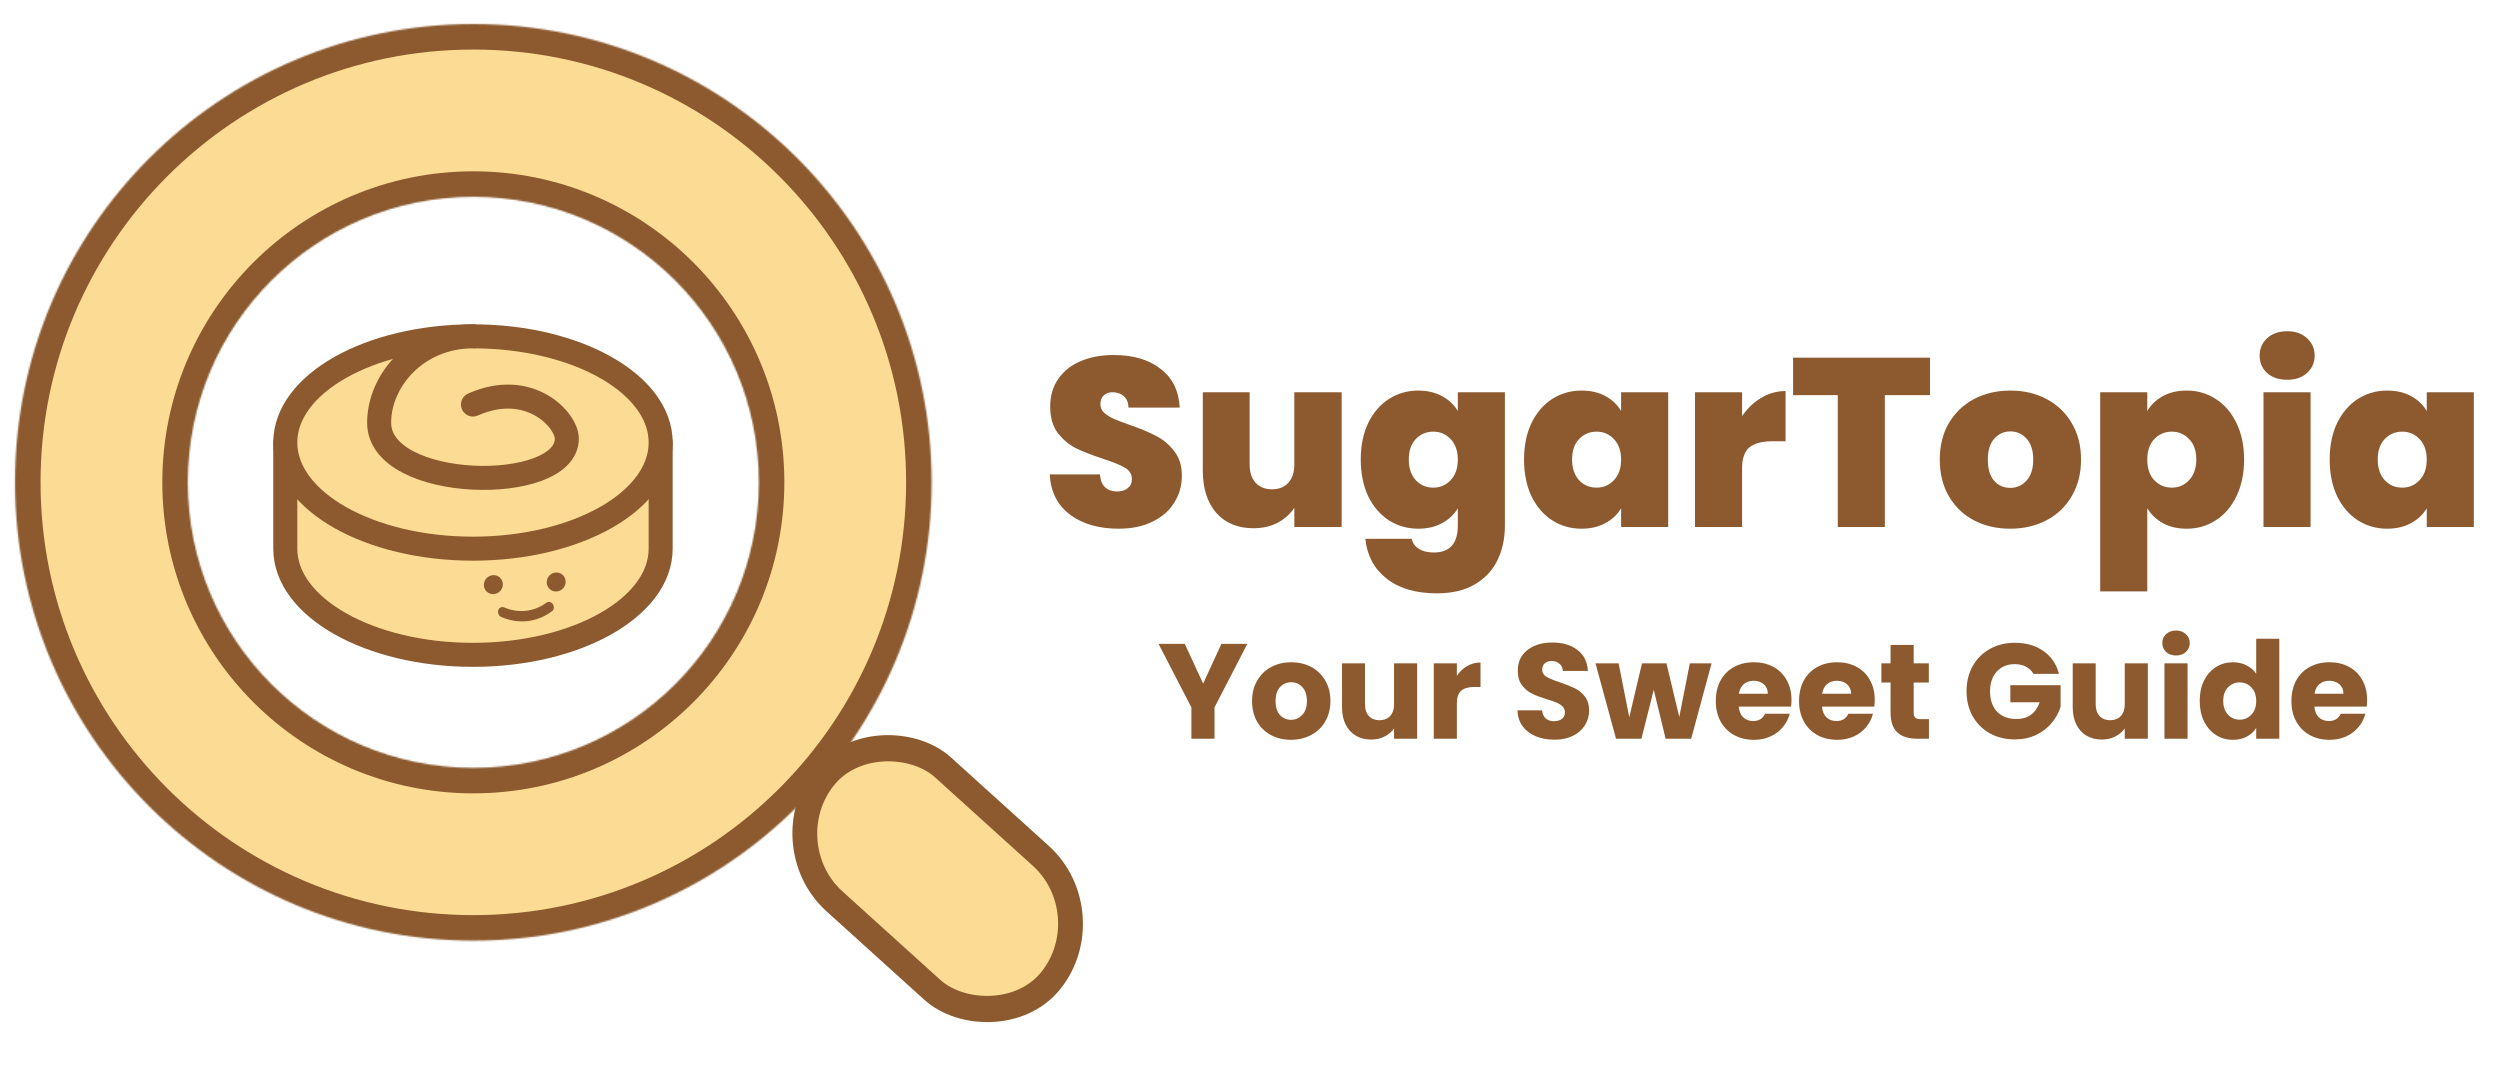 <svg width="1665" height="720" viewBox="0 0 1665 720" fill="none" xmlns="http://www.w3.org/2000/svg">
<mask id="path-1-inside-1_216_4480" fill="white">
<path d="M10 321.237C10 489.815 146.66 626.474 315.237 626.474C483.815 626.474 620.475 489.815 620.475 321.237C620.475 152.659 483.815 16 315.237 16C146.66 16 10 152.659 10 321.237ZM505.376 321.237C505.376 426.248 420.248 511.376 315.237 511.376C210.227 511.376 125.099 426.248 125.099 321.237C125.099 216.227 210.227 131.099 315.237 131.099C420.248 131.099 505.376 216.227 505.376 321.237Z"/>
</mask>
<path d="M10 321.237C10 489.815 146.66 626.474 315.237 626.474C483.815 626.474 620.475 489.815 620.475 321.237C620.475 152.659 483.815 16 315.237 16C146.66 16 10 152.659 10 321.237ZM505.376 321.237C505.376 426.248 420.248 511.376 315.237 511.376C210.227 511.376 125.099 426.248 125.099 321.237C125.099 216.227 210.227 131.099 315.237 131.099C420.248 131.099 505.376 216.227 505.376 321.237Z" fill="#FCDC94" stroke="#8C5A2E" stroke-width="34" mask="url(#path-1-inside-1_216_4480)"/>
<rect x="11.652" y="-0.905" width="114.863" height="202.771" rx="57.431" transform="matrix(0.629 -0.777 0.742 0.671 506.477 571.413)" fill="#FCDC94" stroke="#8C5A2E" stroke-width="17"/>
<path d="M440 294.706V365.413C440 404.467 384.037 436.12 315 436.12C245.963 436.12 190 404.467 190 365.413V294.706" fill="#FCDC94"/>
<path d="M440 294.706V365.413C440 404.467 384.037 436.12 315 436.12C245.963 436.12 190 404.467 190 365.413V294.706" stroke="#8C5A2E" stroke-width="16" stroke-linecap="round" stroke-linejoin="round"/>
<path d="M440 294.707C440 333.761 384.037 365.414 315 365.414C245.963 365.414 190 333.761 190 294.707C190 255.653 245.963 224 315 224C384.037 224 440 255.653 440 294.707Z" fill="#FCDC94" stroke="#8C5A2E" stroke-width="16" stroke-linecap="round" stroke-linejoin="round"/>
<path d="M315 269.418C352.5 252.766 377.5 279.588 377.5 292.138C377.5 329.495 252.5 327.551 252.5 281.532C252.5 253.438 277.5 224 315 224" fill="#FCDC94"/>
<path d="M315 269.418C352.5 252.766 377.5 279.588 377.5 292.138C377.5 329.495 252.5 327.551 252.5 281.532C252.5 253.438 277.5 224 315 224" stroke="#8C5A2E" stroke-width="16" stroke-linecap="round" stroke-linejoin="round"/>
<ellipse cx="6.322" cy="6.322" rx="6.322" ry="6.322" transform="matrix(0.998 -0.067 0.041 0.999 322 383.474)" fill="#8C5A2E"/>
<ellipse cx="6.322" cy="6.322" rx="6.322" ry="6.322" transform="matrix(0.998 -0.067 0.041 0.999 363.862 381.721)" fill="#8C5A2E"/>
<path d="M334.039 410.457C339.602 412.872 345.478 413.799 351.228 413.157C357.1 412.502 362.663 410.23 367.489 406.535C368.541 405.73 368.669 404.054 367.863 402.776C366.966 401.352 365.29 400.973 364.16 401.811C360.042 404.863 355.336 406.739 350.383 407.292C345.46 407.841 340.436 407.067 335.673 405.042C334.29 404.454 332.794 405.05 332.325 406.543C331.86 408.02 332.595 409.831 334.039 410.457Z" fill="#8C5A2E" stroke="#8C5A2E"/>
<path d="M745.036 352.12C731.916 352.12 721.142 349.027 712.716 342.84C704.289 336.547 699.756 327.587 699.116 315.96H732.556C732.876 319.907 734.049 322.787 736.076 324.6C738.102 326.413 740.716 327.32 743.916 327.32C746.796 327.32 749.142 326.627 750.956 325.24C752.876 323.747 753.836 321.72 753.836 319.16C753.836 315.853 752.289 313.293 749.196 311.48C746.102 309.667 741.089 307.64 734.156 305.4C726.796 302.947 720.822 300.6 716.236 298.36C711.756 296.013 707.809 292.653 704.396 288.28C701.089 283.8 699.436 277.987 699.436 270.84C699.436 263.587 701.249 257.4 704.876 252.28C708.502 247.053 713.516 243.107 719.916 240.44C726.316 237.773 733.569 236.44 741.676 236.44C754.796 236.44 765.249 239.533 773.036 245.72C780.929 251.8 785.142 260.387 785.676 271.48H751.596C751.489 268.067 750.422 265.507 748.396 263.8C746.476 262.093 743.969 261.24 740.876 261.24C738.529 261.24 736.609 261.933 735.116 263.32C733.622 264.707 732.876 266.68 732.876 269.24C732.876 271.373 733.676 273.24 735.276 274.84C736.982 276.333 739.062 277.667 741.516 278.84C743.969 279.907 747.596 281.293 752.396 283C759.542 285.453 765.409 287.907 769.996 290.36C774.689 292.707 778.689 296.067 781.996 300.44C785.409 304.707 787.116 310.147 787.116 316.76C787.116 323.48 785.409 329.507 781.996 334.84C778.689 340.173 773.836 344.387 767.436 347.48C761.142 350.573 753.676 352.12 745.036 352.12ZM893.534 261.24V351H862.014V338.2C859.348 342.253 855.668 345.56 850.974 348.12C846.281 350.573 840.894 351.8 834.814 351.8C824.361 351.8 816.094 348.387 810.014 341.56C804.041 334.627 801.054 325.24 801.054 313.4V261.24H832.254V309.4C832.254 314.52 833.588 318.573 836.254 321.56C839.028 324.44 842.654 325.88 847.134 325.88C851.721 325.88 855.348 324.44 858.014 321.56C860.681 318.573 862.014 314.52 862.014 309.4V261.24H893.534ZM944.502 260.12C950.582 260.12 955.862 261.347 960.342 263.8C964.929 266.253 968.449 269.56 970.902 273.72V261.24H1002.26V350.04C1002.26 358.467 1000.66 366.04 997.462 372.76C994.262 379.587 989.249 385.027 982.422 389.08C975.702 393.133 967.169 395.16 956.822 395.16C942.955 395.16 931.862 391.907 923.542 385.4C915.222 378.893 910.475 370.04 909.302 358.84H940.182C940.822 361.72 942.422 363.96 944.982 365.56C947.542 367.16 950.849 367.96 954.902 367.96C965.569 367.96 970.902 361.987 970.902 350.04V338.52C968.449 342.68 964.929 345.987 960.342 348.44C955.862 350.893 950.582 352.12 944.502 352.12C937.355 352.12 930.849 350.253 924.982 346.52C919.222 342.787 914.635 337.453 911.222 330.52C907.915 323.48 906.262 315.32 906.262 306.04C906.262 296.76 907.915 288.653 911.222 281.72C914.635 274.787 919.222 269.453 924.982 265.72C930.849 261.987 937.355 260.12 944.502 260.12ZM970.902 306.04C970.902 300.28 969.302 295.747 966.102 292.44C963.009 289.133 959.169 287.48 954.582 287.48C949.889 287.48 945.995 289.133 942.902 292.44C939.809 295.64 938.262 300.173 938.262 306.04C938.262 311.8 939.809 316.387 942.902 319.8C945.995 323.107 949.889 324.76 954.582 324.76C959.169 324.76 963.009 323.107 966.102 319.8C969.302 316.493 970.902 311.907 970.902 306.04ZM1015.01 306.04C1015.01 296.76 1016.67 288.653 1019.97 281.72C1023.39 274.787 1027.97 269.453 1033.73 265.72C1039.6 261.987 1046.11 260.12 1053.25 260.12C1059.44 260.12 1064.77 261.347 1069.25 263.8C1073.73 266.253 1077.2 269.56 1079.65 273.72V261.24H1111.01V351H1079.65V338.52C1077.2 342.68 1073.68 345.987 1069.09 348.44C1064.61 350.893 1059.33 352.12 1053.25 352.12C1046.11 352.12 1039.6 350.253 1033.73 346.52C1027.97 342.787 1023.39 337.453 1019.97 330.52C1016.67 323.48 1015.01 315.32 1015.01 306.04ZM1079.65 306.04C1079.65 300.28 1078.05 295.747 1074.85 292.44C1071.76 289.133 1067.92 287.48 1063.33 287.48C1058.64 287.48 1054.75 289.133 1051.65 292.44C1048.56 295.64 1047.01 300.173 1047.01 306.04C1047.01 311.8 1048.56 316.387 1051.65 319.8C1054.75 323.107 1058.64 324.76 1063.33 324.76C1067.92 324.76 1071.76 323.107 1074.85 319.8C1078.05 316.493 1079.65 311.907 1079.65 306.04ZM1160.24 277.08C1163.76 271.96 1168.03 267.907 1173.04 264.92C1178.06 261.933 1183.44 260.44 1189.2 260.44V293.88H1180.4C1173.58 293.88 1168.51 295.213 1165.2 297.88C1161.9 300.547 1160.24 305.187 1160.24 311.8V351H1128.88V261.24H1160.24V277.08ZM1285.4 238.2V263.16H1255.32V351H1223.96V263.16H1194.2V238.2H1285.4ZM1338.77 352.12C1329.81 352.12 1321.75 350.253 1314.61 346.52C1307.57 342.787 1302.02 337.453 1297.97 330.52C1293.91 323.587 1291.89 315.427 1291.89 306.04C1291.89 296.76 1293.91 288.653 1297.97 281.72C1302.13 274.787 1307.73 269.453 1314.77 265.72C1321.91 261.987 1329.97 260.12 1338.93 260.12C1347.89 260.12 1355.89 261.987 1362.93 265.72C1370.07 269.453 1375.67 274.787 1379.73 281.72C1383.89 288.653 1385.97 296.76 1385.97 306.04C1385.97 315.32 1383.89 323.48 1379.73 330.52C1375.67 337.453 1370.07 342.787 1362.93 346.52C1355.78 350.253 1347.73 352.12 1338.77 352.12ZM1338.77 324.92C1343.14 324.92 1346.77 323.32 1349.65 320.12C1352.63 316.813 1354.13 312.12 1354.13 306.04C1354.13 299.96 1352.63 295.32 1349.65 292.12C1346.77 288.92 1343.19 287.32 1338.93 287.32C1334.66 287.32 1331.09 288.92 1328.21 292.12C1325.33 295.32 1323.89 299.96 1323.89 306.04C1323.89 312.227 1325.27 316.92 1328.05 320.12C1330.82 323.32 1334.39 324.92 1338.77 324.92ZM1430.09 273.72C1432.54 269.56 1436.01 266.253 1440.49 263.8C1444.97 261.347 1450.25 260.12 1456.33 260.12C1463.47 260.12 1469.93 261.987 1475.69 265.72C1481.55 269.453 1486.14 274.787 1489.45 281.72C1492.86 288.653 1494.57 296.76 1494.57 306.04C1494.57 315.32 1492.86 323.48 1489.45 330.52C1486.14 337.453 1481.55 342.787 1475.69 346.52C1469.93 350.253 1463.47 352.12 1456.33 352.12C1450.25 352.12 1444.97 350.893 1440.49 348.44C1436.11 345.987 1432.65 342.68 1430.09 338.52V393.88H1398.73V261.24H1430.09V273.72ZM1462.73 306.04C1462.73 300.173 1461.13 295.64 1457.93 292.44C1454.83 289.133 1450.99 287.48 1446.41 287.48C1441.82 287.48 1437.93 289.133 1434.73 292.44C1431.63 295.747 1430.09 300.28 1430.09 306.04C1430.09 311.907 1431.63 316.493 1434.73 319.8C1437.93 323.107 1441.82 324.76 1446.41 324.76C1450.99 324.76 1454.83 323.107 1457.93 319.8C1461.13 316.387 1462.73 311.8 1462.73 306.04ZM1523.32 252.92C1517.77 252.92 1513.29 251.427 1509.88 248.44C1506.57 245.347 1504.92 241.507 1504.92 236.92C1504.92 232.227 1506.57 228.333 1509.88 225.24C1513.29 222.147 1517.77 220.6 1523.32 220.6C1528.76 220.6 1533.13 222.147 1536.44 225.24C1539.85 228.333 1541.56 232.227 1541.56 236.92C1541.56 241.507 1539.85 245.347 1536.44 248.44C1533.13 251.427 1528.76 252.92 1523.32 252.92ZM1538.84 261.24V351H1507.48V261.24H1538.84ZM1551.57 306.04C1551.57 296.76 1553.23 288.653 1556.53 281.72C1559.95 274.787 1564.53 269.453 1570.29 265.72C1576.16 261.987 1582.67 260.12 1589.81 260.12C1596 260.12 1601.33 261.347 1605.81 263.8C1610.29 266.253 1613.76 269.56 1616.21 273.72V261.24H1647.57V351H1616.21V338.52C1613.76 342.68 1610.24 345.987 1605.65 348.44C1601.17 350.893 1595.89 352.12 1589.81 352.12C1582.67 352.12 1576.16 350.253 1570.29 346.52C1564.53 342.787 1559.95 337.453 1556.53 330.52C1553.23 323.48 1551.57 315.32 1551.57 306.04ZM1616.21 306.04C1616.21 300.28 1614.61 295.747 1611.41 292.44C1608.32 289.133 1604.48 287.48 1599.89 287.48C1595.2 287.48 1591.31 289.133 1588.21 292.44C1585.12 295.64 1583.57 300.173 1583.57 306.04C1583.57 311.8 1585.12 316.387 1588.21 319.8C1591.31 323.107 1595.2 324.76 1599.89 324.76C1604.48 324.76 1608.32 323.107 1611.41 319.8C1614.61 316.493 1616.21 311.907 1616.21 306.04Z" fill="#8C5A2E"/>
<path d="M830.727 428.82L808.857 471.12V492H793.467V471.12L771.597 428.82H789.057L801.297 455.28L813.447 428.82H830.727ZM859.788 492.72C854.868 492.72 850.428 491.67 846.468 489.57C842.568 487.47 839.478 484.47 837.198 480.57C834.978 476.67 833.868 472.11 833.868 466.89C833.868 461.73 835.008 457.2 837.288 453.3C839.568 449.34 842.688 446.31 846.648 444.21C850.608 442.11 855.048 441.06 859.968 441.06C864.888 441.06 869.328 442.11 873.288 444.21C877.248 446.31 880.368 449.34 882.648 453.3C884.928 457.2 886.068 461.73 886.068 466.89C886.068 472.05 884.898 476.61 882.558 480.57C880.278 484.47 877.128 487.47 873.108 489.57C869.148 491.67 864.708 492.72 859.788 492.72ZM859.788 479.4C862.728 479.4 865.218 478.32 867.258 476.16C869.358 474 870.408 470.91 870.408 466.89C870.408 462.87 869.388 459.78 867.348 457.62C865.368 455.46 862.908 454.38 859.968 454.38C856.968 454.38 854.478 455.46 852.498 457.62C850.518 459.72 849.528 462.81 849.528 466.89C849.528 470.91 850.488 474 852.408 476.16C854.388 478.32 856.848 479.4 859.788 479.4ZM943.822 441.78V492H928.432V485.16C926.872 487.38 924.742 489.18 922.042 490.56C919.402 491.88 916.462 492.54 913.222 492.54C909.382 492.54 905.992 491.7 903.052 490.02C900.112 488.28 897.832 485.79 896.212 482.55C894.592 479.31 893.782 475.5 893.782 471.12V441.78H909.082V469.05C909.082 472.41 909.952 475.02 911.692 476.88C913.432 478.74 915.772 479.67 918.712 479.67C921.712 479.67 924.082 478.74 925.822 476.88C927.562 475.02 928.432 472.41 928.432 469.05V441.78H943.822ZM970.267 450.15C972.067 447.39 974.317 445.23 977.017 443.67C979.717 442.05 982.717 441.24 986.017 441.24V457.53H981.787C977.947 457.53 975.067 458.37 973.147 460.05C971.227 461.67 970.267 464.55 970.267 468.69V492H954.877V441.78H970.267V450.15ZM1035.31 492.63C1030.69 492.63 1026.55 491.88 1022.89 490.38C1019.23 488.88 1016.29 486.66 1014.07 483.72C1011.91 480.78 1010.77 477.24 1010.65 473.1H1027.03C1027.27 475.44 1028.08 477.24 1029.46 478.5C1030.84 479.7 1032.64 480.3 1034.86 480.3C1037.14 480.3 1038.94 479.79 1040.26 478.77C1041.58 477.69 1042.24 476.22 1042.24 474.36C1042.24 472.8 1041.7 471.51 1040.62 470.49C1039.6 469.47 1038.31 468.63 1036.75 467.97C1035.25 467.31 1033.09 466.56 1030.27 465.72C1026.19 464.46 1022.86 463.2 1020.28 461.94C1017.7 460.68 1015.48 458.82 1013.62 456.36C1011.76 453.9 1010.83 450.69 1010.83 446.73C1010.83 440.85 1012.96 436.26 1017.22 432.96C1021.48 429.6 1027.03 427.92 1033.87 427.92C1040.83 427.92 1046.44 429.6 1050.7 432.96C1054.96 436.26 1057.24 440.88 1057.54 446.82H1040.89C1040.77 444.78 1040.02 443.19 1038.64 442.05C1037.26 440.85 1035.49 440.25 1033.33 440.25C1031.47 440.25 1029.97 440.76 1028.83 441.78C1027.69 442.74 1027.12 444.15 1027.12 446.01C1027.12 448.05 1028.08 449.64 1030 450.78C1031.92 451.92 1034.92 453.15 1039 454.47C1043.08 455.85 1046.38 457.17 1048.9 458.43C1051.48 459.69 1053.7 461.52 1055.56 463.92C1057.42 466.32 1058.35 469.41 1058.35 473.19C1058.35 476.79 1057.42 480.06 1055.56 483C1053.76 485.94 1051.12 488.28 1047.64 490.02C1044.16 491.76 1040.05 492.63 1035.31 492.63ZM1139.91 441.78L1126.32 492H1109.31L1101.39 459.42L1093.2 492H1076.28L1062.6 441.78H1077.99L1085.1 477.69L1093.56 441.78H1109.85L1118.4 477.51L1125.42 441.78H1139.91ZM1193.12 466.08C1193.12 467.52 1193.03 469.02 1192.85 470.58H1158.02C1158.26 473.7 1159.25 476.1 1160.99 477.78C1162.79 479.4 1164.98 480.21 1167.56 480.21C1171.4 480.21 1174.07 478.59 1175.57 475.35H1191.95C1191.11 478.65 1189.58 481.62 1187.36 484.26C1185.2 486.9 1182.47 488.97 1179.17 490.47C1175.87 491.97 1172.18 492.72 1168.1 492.72C1163.18 492.72 1158.8 491.67 1154.96 489.57C1151.12 487.47 1148.12 484.47 1145.96 480.57C1143.8 476.67 1142.72 472.11 1142.72 466.89C1142.72 461.67 1143.77 457.11 1145.87 453.21C1148.03 449.31 1151.03 446.31 1154.87 444.21C1158.71 442.11 1163.12 441.06 1168.1 441.06C1172.96 441.06 1177.28 442.08 1181.06 444.12C1184.84 446.16 1187.78 449.07 1189.88 452.85C1192.04 456.63 1193.12 461.04 1193.12 466.08ZM1177.37 462.03C1177.37 459.39 1176.47 457.29 1174.67 455.73C1172.87 454.17 1170.62 453.39 1167.92 453.39C1165.34 453.39 1163.15 454.14 1161.35 455.64C1159.61 457.14 1158.53 459.27 1158.11 462.03H1177.37ZM1248.57 466.08C1248.57 467.52 1248.48 469.02 1248.3 470.58H1213.47C1213.71 473.7 1214.7 476.1 1216.44 477.78C1218.24 479.4 1220.43 480.21 1223.01 480.21C1226.85 480.21 1229.52 478.59 1231.02 475.35H1247.4C1246.56 478.65 1245.03 481.62 1242.81 484.26C1240.65 486.9 1237.92 488.97 1234.62 490.47C1231.32 491.97 1227.63 492.72 1223.55 492.72C1218.63 492.72 1214.25 491.67 1210.41 489.57C1206.57 487.47 1203.57 484.47 1201.41 480.57C1199.25 476.67 1198.17 472.11 1198.17 466.89C1198.17 461.67 1199.22 457.11 1201.32 453.21C1203.48 449.31 1206.48 446.31 1210.32 444.21C1214.16 442.11 1218.57 441.06 1223.55 441.06C1228.41 441.06 1232.73 442.08 1236.51 444.12C1240.29 446.16 1243.23 449.07 1245.33 452.85C1247.49 456.63 1248.57 461.04 1248.57 466.08ZM1232.82 462.03C1232.82 459.39 1231.92 457.29 1230.12 455.73C1228.32 454.17 1226.07 453.39 1223.37 453.39C1220.79 453.39 1218.6 454.14 1216.8 455.64C1215.06 457.14 1213.98 459.27 1213.56 462.03H1232.82ZM1284.68 478.95V492H1276.85C1271.27 492 1266.92 490.65 1263.8 487.95C1260.68 485.19 1259.12 480.72 1259.12 474.54V454.56H1253V441.78H1259.12V429.54H1274.51V441.78H1284.59V454.56H1274.51V474.72C1274.51 476.22 1274.87 477.3 1275.59 477.96C1276.31 478.62 1277.51 478.95 1279.19 478.95H1284.68ZM1354.27 448.8C1353.13 446.7 1351.48 445.11 1349.32 444.03C1347.22 442.89 1344.73 442.32 1341.85 442.32C1336.87 442.32 1332.88 443.97 1329.88 447.27C1326.88 450.51 1325.38 454.86 1325.38 460.32C1325.38 466.14 1326.94 470.7 1330.06 474C1333.24 477.24 1337.59 478.86 1343.11 478.86C1346.89 478.86 1350.07 477.9 1352.65 475.98C1355.29 474.06 1357.21 471.3 1358.41 467.7H1338.88V456.36H1372.36V470.67C1371.22 474.51 1369.27 478.08 1366.51 481.38C1363.81 484.68 1360.36 487.35 1356.16 489.39C1351.96 491.43 1347.22 492.45 1341.94 492.45C1335.7 492.45 1330.12 491.1 1325.2 488.4C1320.34 485.64 1316.53 481.83 1313.77 476.97C1311.07 472.11 1309.72 466.56 1309.72 460.32C1309.72 454.08 1311.07 448.53 1313.77 443.67C1316.53 438.75 1320.34 434.94 1325.2 432.24C1330.06 429.48 1335.61 428.1 1341.85 428.1C1349.41 428.1 1355.77 429.93 1360.93 433.59C1366.15 437.25 1369.6 442.32 1371.28 448.8H1354.27ZM1430.47 441.78V492H1415.08V485.16C1413.52 487.38 1411.39 489.18 1408.69 490.56C1406.05 491.88 1403.11 492.54 1399.87 492.54C1396.03 492.54 1392.64 491.7 1389.7 490.02C1386.76 488.28 1384.48 485.79 1382.86 482.55C1381.24 479.31 1380.43 475.5 1380.43 471.12V441.78H1395.73V469.05C1395.73 472.41 1396.6 475.02 1398.34 476.88C1400.08 478.74 1402.42 479.67 1405.36 479.67C1408.36 479.67 1410.73 478.74 1412.47 476.88C1414.21 475.02 1415.08 472.41 1415.08 469.05V441.78H1430.47ZM1449.27 436.56C1446.57 436.56 1444.35 435.78 1442.61 434.22C1440.93 432.6 1440.09 430.62 1440.09 428.28C1440.09 425.88 1440.93 423.9 1442.61 422.34C1444.35 420.72 1446.57 419.91 1449.27 419.91C1451.91 419.91 1454.07 420.72 1455.75 422.34C1457.49 423.9 1458.36 425.88 1458.36 428.28C1458.36 430.62 1457.49 432.6 1455.75 434.22C1454.07 435.78 1451.91 436.56 1449.27 436.56ZM1456.92 441.78V492H1441.53V441.78H1456.92ZM1465.01 466.8C1465.01 461.64 1465.97 457.11 1467.89 453.21C1469.87 449.31 1472.54 446.31 1475.9 444.21C1479.26 442.11 1483.01 441.06 1487.15 441.06C1490.45 441.06 1493.45 441.75 1496.15 443.13C1498.91 444.51 1501.07 446.37 1502.63 448.71V425.4H1518.02V492H1502.63V484.8C1501.19 487.2 1499.12 489.12 1496.42 490.56C1493.78 492 1490.69 492.72 1487.15 492.72C1483.01 492.72 1479.26 491.67 1475.9 489.57C1472.54 487.41 1469.87 484.38 1467.89 480.48C1465.97 476.52 1465.01 471.96 1465.01 466.8ZM1502.63 466.89C1502.63 463.05 1501.55 460.02 1499.39 457.8C1497.29 455.58 1494.71 454.47 1491.65 454.47C1488.59 454.47 1485.98 455.58 1483.82 457.8C1481.72 459.96 1480.67 462.96 1480.67 466.8C1480.67 470.64 1481.72 473.7 1483.82 475.98C1485.98 478.2 1488.59 479.31 1491.65 479.31C1494.71 479.31 1497.29 478.2 1499.39 475.98C1501.55 473.76 1502.63 470.73 1502.63 466.89ZM1576.49 466.08C1576.49 467.52 1576.4 469.02 1576.22 470.58H1541.39C1541.63 473.7 1542.62 476.1 1544.36 477.78C1546.16 479.4 1548.35 480.21 1550.93 480.21C1554.77 480.21 1557.44 478.59 1558.94 475.35H1575.32C1574.48 478.65 1572.95 481.62 1570.73 484.26C1568.57 486.9 1565.84 488.97 1562.54 490.47C1559.24 491.97 1555.55 492.72 1551.47 492.72C1546.55 492.72 1542.17 491.67 1538.33 489.57C1534.49 487.47 1531.49 484.47 1529.33 480.57C1527.17 476.67 1526.09 472.11 1526.09 466.89C1526.09 461.67 1527.14 457.11 1529.24 453.21C1531.4 449.31 1534.4 446.31 1538.24 444.21C1542.08 442.11 1546.49 441.06 1551.47 441.06C1556.33 441.06 1560.65 442.08 1564.43 444.12C1568.21 446.16 1571.15 449.07 1573.25 452.85C1575.41 456.63 1576.49 461.04 1576.49 466.08ZM1560.74 462.03C1560.74 459.39 1559.84 457.29 1558.04 455.73C1556.24 454.17 1553.99 453.39 1551.29 453.39C1548.71 453.39 1546.52 454.14 1544.72 455.64C1542.98 457.14 1541.9 459.27 1541.48 462.03H1560.74Z" fill="#8C5A2E"/>
</svg>

